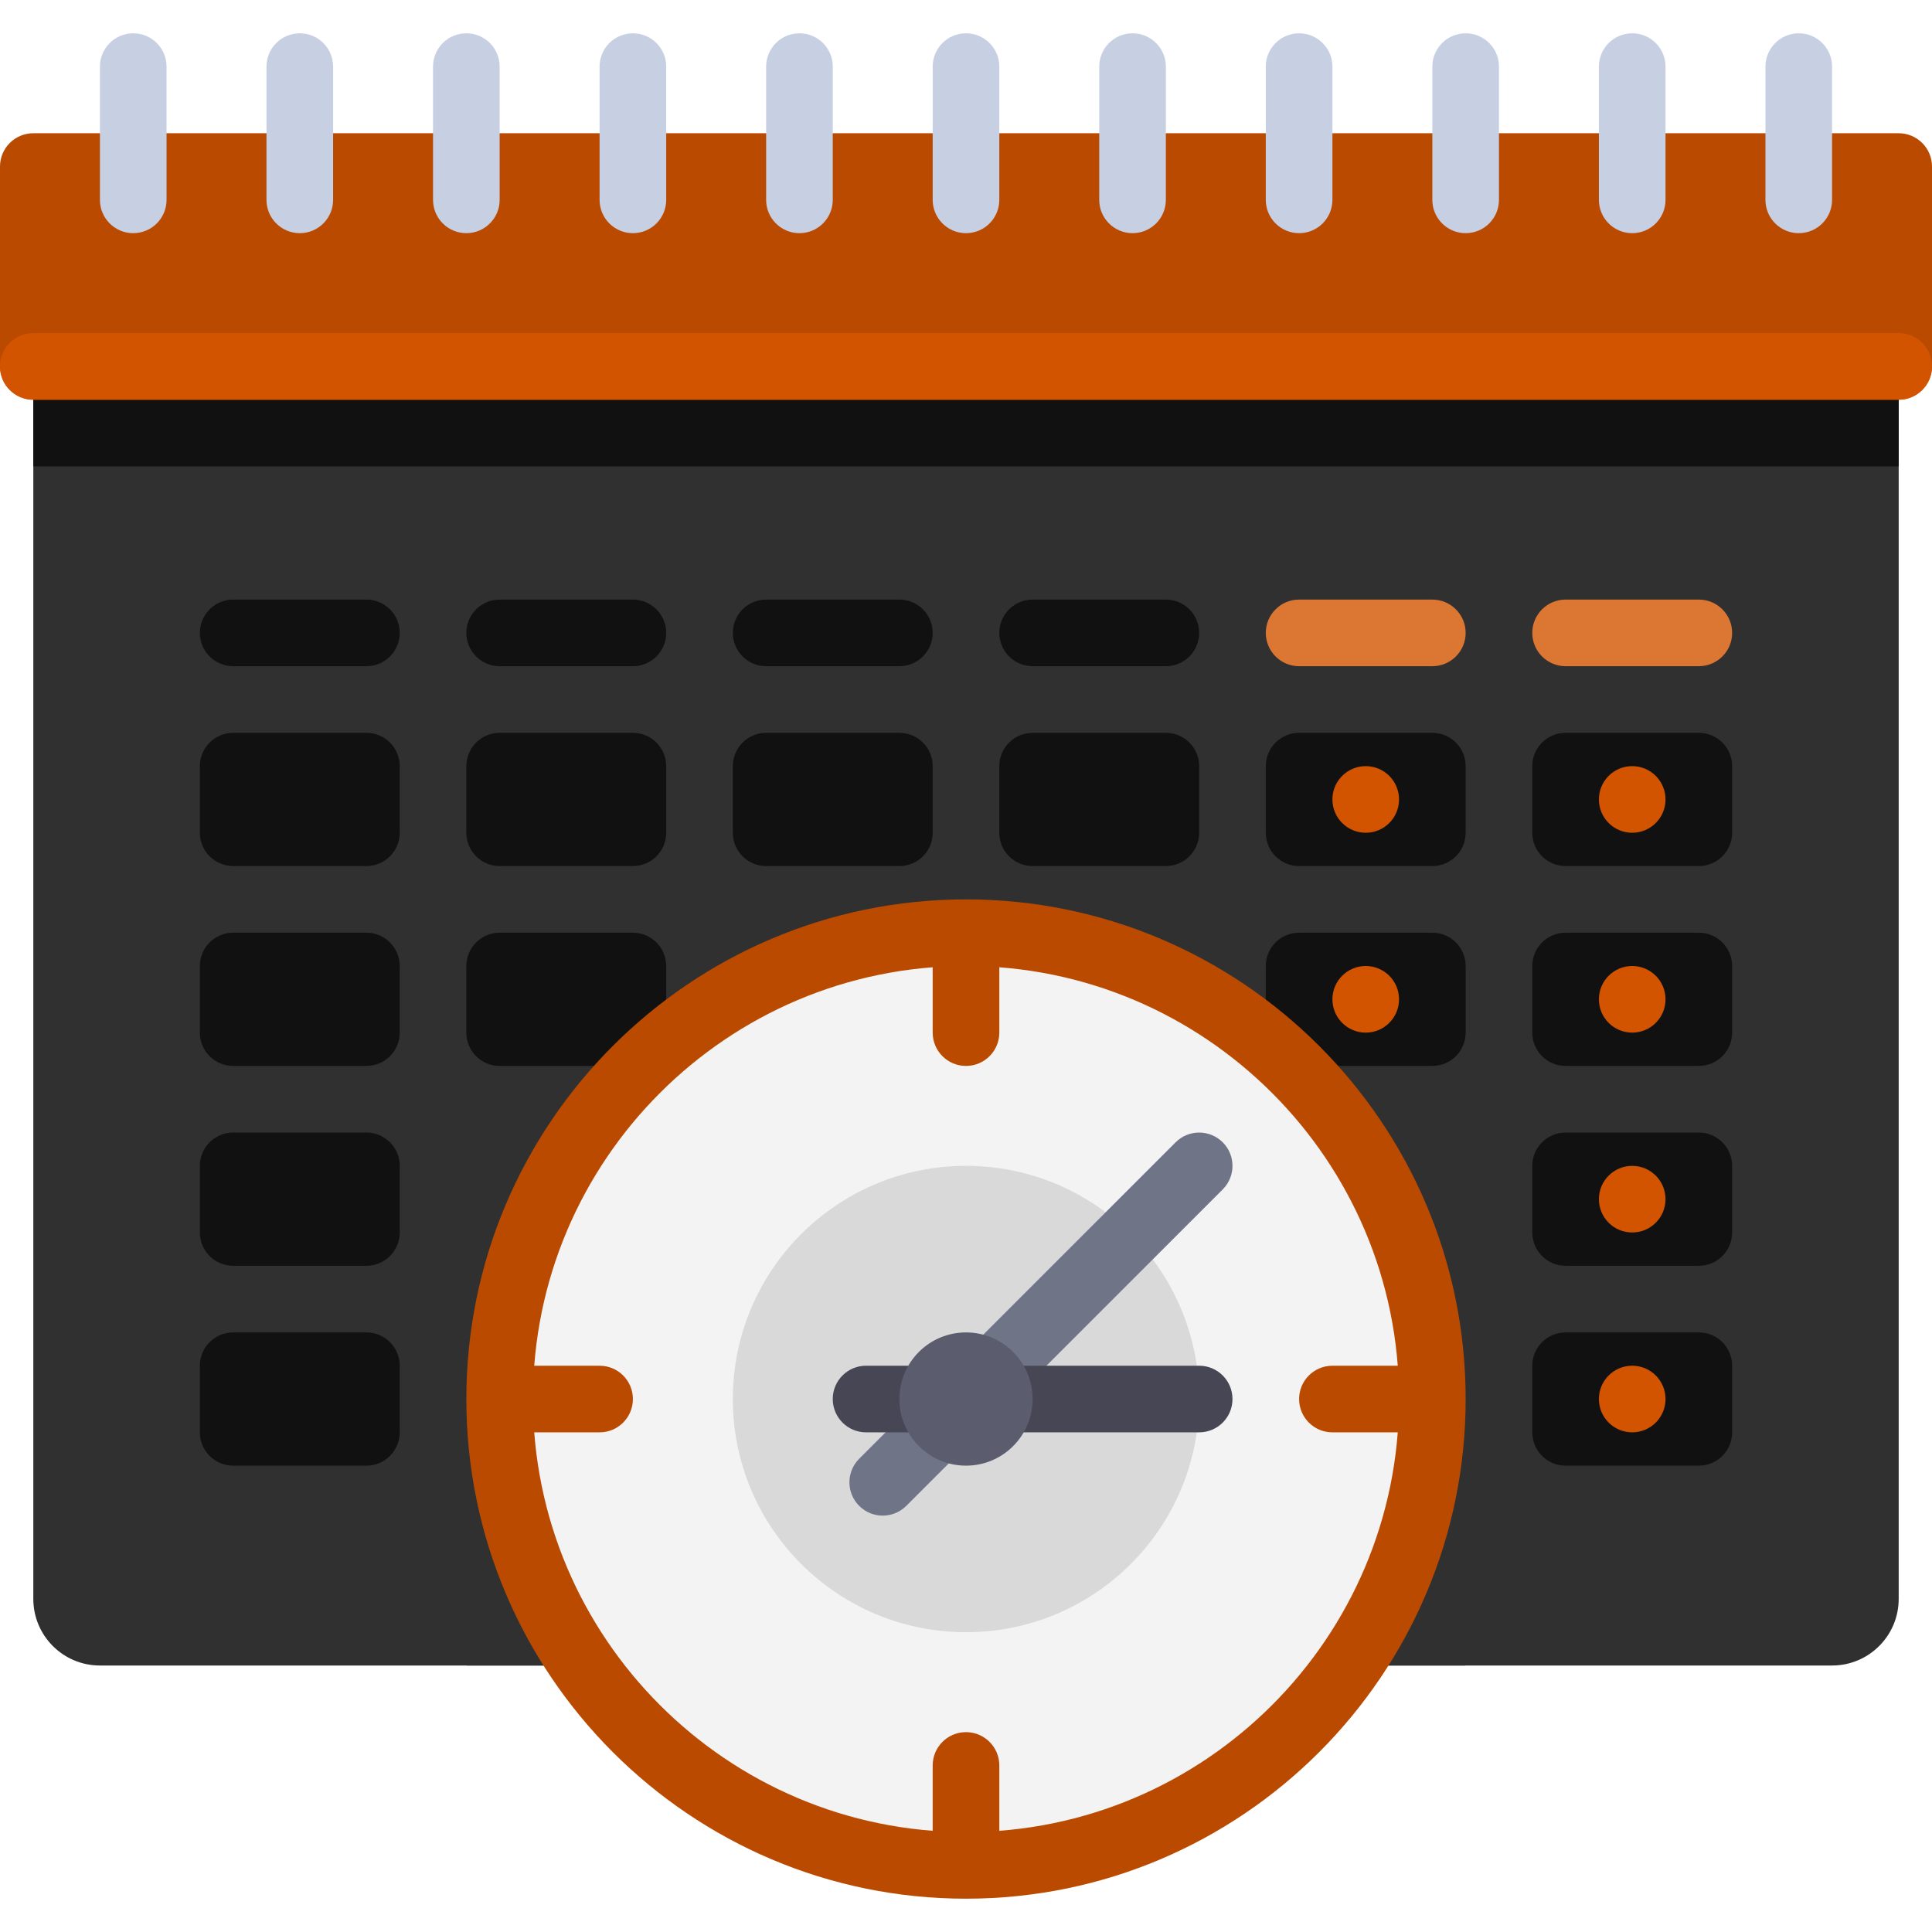<?xml version="1.0" encoding="iso-8859-1"?>
<!-- Generator: Adobe Illustrator 19.0.0, SVG Export Plug-In . SVG Version: 6.00 Build 0)  -->
<svg version="1.1" id="Layer_1" xmlns="http://www.w3.org/2000/svg" xmlns:xlink="http://www.w3.org/1999/xlink" x="0px" y="0px"
	 viewBox="0 0 512 512" style="enable-background:new 0 0 512 512;" xml:space="preserve">
<path style="fill:#303030;" d="M485.517,441.379H26.483c-9.751,0-17.655-7.904-17.655-17.655V88.276h494.345v335.448
	C503.172,433.475,495.268,441.379,485.517,441.379z"/>
<g>
	<path style="fill:#303030;" d="M256,220.69c-82.748,0-150.069,67.316-150.069,150.069c0,25.523,6.442,49.557,17.727,70.621h264.683
		c11.286-21.064,17.728-45.098,17.728-70.621C406.069,288.006,338.748,220.69,256,220.69z"/>
	<rect x="8.828" y="88.276" style="fill:#111111;" width="494.345" height="35.31"/>
</g>
<path style="fill:#BA4A00;" d="M503.172,105.931H8.828c-4.875,0-8.828-3.953-8.828-8.828V44.138c0-4.875,3.953-8.828,8.828-8.828
	h494.345c4.875,0,8.828,3.953,8.828,8.828v52.966C512,101.978,508.047,105.931,503.172,105.931z"/>
<path style="fill:#D35400;" d="M503.172,105.931H8.828c-4.875,0-8.828-3.953-8.828-8.828l0,0c0-4.875,3.953-8.828,8.828-8.828
	h494.345c4.875,0,8.828,3.953,8.828,8.828l0,0C512,101.978,508.047,105.931,503.172,105.931z"/>
<g>
	<path style="fill:#C7CFE2;" d="M432.552,61.793c-4.875,0-8.828-3.948-8.828-8.828v-35.31c0-4.879,3.953-8.828,8.828-8.828
		s8.828,3.948,8.828,8.828v35.31C441.379,57.845,437.427,61.793,432.552,61.793z"/>
	<path style="fill:#C7CFE2;" d="M476.69,61.793c-4.875,0-8.828-3.948-8.828-8.828v-35.31c0-4.879,3.953-8.828,8.828-8.828
		c4.875,0,8.828,3.948,8.828,8.828v35.31C485.517,57.845,481.565,61.793,476.69,61.793z"/>
	<path style="fill:#C7CFE2;" d="M35.31,61.793c-4.875,0-8.828-3.948-8.828-8.828v-35.31c0-4.879,3.953-8.828,8.828-8.828
		s8.828,3.948,8.828,8.828v35.31C44.138,57.845,40.185,61.793,35.31,61.793z"/>
	<path style="fill:#C7CFE2;" d="M388.414,61.793c-4.875,0-8.828-3.948-8.828-8.828v-35.31c0-4.879,3.953-8.828,8.828-8.828
		s8.828,3.948,8.828,8.828v35.31C397.241,57.845,393.289,61.793,388.414,61.793z"/>
	<path style="fill:#C7CFE2;" d="M344.276,61.793c-4.875,0-8.828-3.948-8.828-8.828v-35.31c0-4.879,3.953-8.828,8.828-8.828
		c4.875,0,8.828,3.948,8.828,8.828v35.31C353.103,57.845,349.151,61.793,344.276,61.793z"/>
	<path style="fill:#C7CFE2;" d="M300.138,61.793c-4.875,0-8.828-3.948-8.828-8.828v-35.31c0-4.879,3.953-8.828,8.828-8.828
		s8.828,3.948,8.828,8.828v35.31C308.966,57.845,305.013,61.793,300.138,61.793z"/>
	<path style="fill:#C7CFE2;" d="M256,61.793c-4.875,0-8.828-3.948-8.828-8.828v-35.31c0-4.879,3.953-8.828,8.828-8.828
		s8.828,3.948,8.828,8.828v35.31C264.828,57.845,260.875,61.793,256,61.793z"/>
	<path style="fill:#C7CFE2;" d="M211.862,61.793c-4.875,0-8.828-3.948-8.828-8.828v-35.31c0-4.879,3.953-8.828,8.828-8.828
		c4.875,0,8.828,3.948,8.828,8.828v35.31C220.69,57.845,216.737,61.793,211.862,61.793z"/>
	<path style="fill:#C7CFE2;" d="M167.724,61.793c-4.875,0-8.828-3.948-8.828-8.828v-35.31c0-4.879,3.953-8.828,8.828-8.828
		s8.828,3.948,8.828,8.828v35.31C176.552,57.845,172.599,61.793,167.724,61.793z"/>
	<path style="fill:#C7CFE2;" d="M123.586,61.793c-4.875,0-8.828-3.948-8.828-8.828v-35.31c0-4.879,3.953-8.828,8.828-8.828
		c4.875,0,8.828,3.948,8.828,8.828v35.31C132.414,57.845,128.461,61.793,123.586,61.793z"/>
	<path style="fill:#C7CFE2;" d="M79.448,61.793c-4.875,0-8.828-3.948-8.828-8.828v-35.31c0-4.879,3.953-8.828,8.828-8.828
		c4.875,0,8.828,3.948,8.828,8.828v35.31C88.276,57.845,84.323,61.793,79.448,61.793z"/>
</g>
<g>
	<path style="fill:#111111;" d="M97.103,229.517h-35.31c-4.875,0-8.828-3.953-8.828-8.828v-17.655c0-4.875,3.953-8.828,8.828-8.828
		h35.31c4.875,0,8.828,3.953,8.828,8.828v17.655C105.931,225.565,101.978,229.517,97.103,229.517z"/>
	<path style="fill:#111111;" d="M97.103,335.448h-35.31c-4.875,0-8.828-3.953-8.828-8.828v-17.655c0-4.875,3.953-8.828,8.828-8.828
		h35.31c4.875,0,8.828,3.953,8.828,8.828v17.655C105.931,331.496,101.978,335.448,97.103,335.448z"/>
	<path style="fill:#111111;" d="M97.103,282.483h-35.31c-4.875,0-8.828-3.953-8.828-8.828V256c0-4.875,3.953-8.828,8.828-8.828
		h35.31c4.875,0,8.828,3.953,8.828,8.828v17.655C105.931,278.53,101.978,282.483,97.103,282.483z"/>
	<path style="fill:#111111;" d="M97.103,388.414h-35.31c-4.875,0-8.828-3.953-8.828-8.828v-17.655c0-4.875,3.953-8.828,8.828-8.828
		h35.31c4.875,0,8.828,3.953,8.828,8.828v17.655C105.931,384.461,101.978,388.414,97.103,388.414z"/>
	<path style="fill:#111111;" d="M167.724,229.517h-35.31c-4.875,0-8.828-3.953-8.828-8.828v-17.655c0-4.875,3.953-8.828,8.828-8.828
		h35.31c4.875,0,8.828,3.953,8.828,8.828v17.655C176.552,225.565,172.599,229.517,167.724,229.517z"/>
	<path style="fill:#111111;" d="M167.724,282.483h-35.31c-4.875,0-8.828-3.953-8.828-8.828V256c0-4.875,3.953-8.828,8.828-8.828
		h35.31c4.875,0,8.828,3.953,8.828,8.828v17.655C176.552,278.53,172.599,282.483,167.724,282.483z"/>
	<path style="fill:#111111;" d="M238.345,229.517h-35.31c-4.875,0-8.828-3.953-8.828-8.828v-17.655c0-4.875,3.953-8.828,8.828-8.828
		h35.31c4.875,0,8.828,3.953,8.828,8.828v17.655C247.172,225.565,243.22,229.517,238.345,229.517z"/>
	<path style="fill:#111111;" d="M308.966,229.517h-35.31c-4.875,0-8.828-3.953-8.828-8.828v-17.655c0-4.875,3.953-8.828,8.828-8.828
		h35.31c4.875,0,8.828,3.953,8.828,8.828v17.655C317.793,225.565,313.841,229.517,308.966,229.517z"/>
	<path style="fill:#111111;" d="M379.586,229.517h-35.31c-4.875,0-8.828-3.953-8.828-8.828v-17.655c0-4.875,3.953-8.828,8.828-8.828
		h35.31c4.875,0,8.828,3.953,8.828,8.828v17.655C388.414,225.565,384.461,229.517,379.586,229.517z"/>
	<path style="fill:#111111;" d="M379.586,282.483h-35.31c-4.875,0-8.828-3.953-8.828-8.828V256c0-4.875,3.953-8.828,8.828-8.828
		h35.31c4.875,0,8.828,3.953,8.828,8.828v17.655C388.414,278.53,384.461,282.483,379.586,282.483z"/>
	<path style="fill:#111111;" d="M450.207,229.517h-35.31c-4.875,0-8.828-3.953-8.828-8.828v-17.655c0-4.875,3.953-8.828,8.828-8.828
		h35.31c4.875,0,8.828,3.953,8.828,8.828v17.655C459.034,225.565,455.082,229.517,450.207,229.517z"/>
	<path style="fill:#111111;" d="M450.207,335.448h-35.31c-4.875,0-8.828-3.953-8.828-8.828v-17.655c0-4.875,3.953-8.828,8.828-8.828
		h35.31c4.875,0,8.828,3.953,8.828,8.828v17.655C459.034,331.496,455.082,335.448,450.207,335.448z"/>
	<path style="fill:#111111;" d="M450.207,282.483h-35.31c-4.875,0-8.828-3.953-8.828-8.828V256c0-4.875,3.953-8.828,8.828-8.828
		h35.31c4.875,0,8.828,3.953,8.828,8.828v17.655C459.034,278.53,455.082,282.483,450.207,282.483z"/>
	<path style="fill:#111111;" d="M450.207,388.414h-35.31c-4.875,0-8.828-3.953-8.828-8.828v-17.655c0-4.875,3.953-8.828,8.828-8.828
		h35.31c4.875,0,8.828,3.953,8.828,8.828v17.655C459.034,384.461,455.082,388.414,450.207,388.414z"/>
</g>
<g>
	<path style="fill:#111111;" d="M97.103,176.552h-35.31c-4.875,0-8.828-3.953-8.828-8.828l0,0c0-4.875,3.953-8.828,8.828-8.828
		h35.31c4.875,0,8.828,3.953,8.828,8.828l0,0C105.931,172.599,101.978,176.552,97.103,176.552z"/>
	<path style="fill:#111111;" d="M167.724,176.552h-35.31c-4.875,0-8.828-3.953-8.828-8.828l0,0c0-4.875,3.953-8.828,8.828-8.828
		h35.31c4.875,0,8.828,3.953,8.828,8.828l0,0C176.552,172.599,172.599,176.552,167.724,176.552z"/>
	<path style="fill:#111111;" d="M238.345,176.552h-35.31c-4.875,0-8.828-3.953-8.828-8.828l0,0c0-4.875,3.953-8.828,8.828-8.828
		h35.31c4.875,0,8.828,3.953,8.828,8.828l0,0C247.172,172.599,243.22,176.552,238.345,176.552z"/>
	<path style="fill:#111111;" d="M308.966,176.552h-35.31c-4.875,0-8.828-3.953-8.828-8.828l0,0c0-4.875,3.953-8.828,8.828-8.828
		h35.31c4.875,0,8.828,3.953,8.828,8.828l0,0C317.793,172.599,313.841,176.552,308.966,176.552z"/>
</g>
<g>
	<path style="fill:#DC7633;" d="M379.586,176.552h-35.31c-4.875,0-8.828-3.953-8.828-8.828l0,0c0-4.875,3.953-8.828,8.828-8.828
		h35.31c4.875,0,8.828,3.953,8.828,8.828l0,0C388.414,172.599,384.461,176.552,379.586,176.552z"/>
	<path style="fill:#DC7633 ;" d="M450.207,176.552h-35.31c-4.875,0-8.828-3.953-8.828-8.828l0,0c0-4.875,3.953-8.828,8.828-8.828
		h35.31c4.875,0,8.828,3.953,8.828,8.828l0,0C459.034,172.599,455.082,176.552,450.207,176.552z"/>
	<circle style="fill:#D35400;" cx="361.931" cy="211.862" r="8.828"/>
	<circle style="fill:#D35400;" cx="432.552" cy="211.862" r="8.828"/>
	<circle style="fill:#D35400;" cx="361.931" cy="264.828" r="8.828"/>
	<circle style="fill:#D35400;" cx="432.552" cy="264.828" r="8.828"/>
	<circle style="fill:#D35400;" cx="432.552" cy="317.793" r="8.828"/>
	<circle style="fill:#D35400;" cx="432.552" cy="370.759" r="8.828"/>
</g>
<circle style="fill:#F3F3F3;" cx="256" cy="370.759" r="123.586"/>
<circle style="fill:#D9D9D9;" cx="256" cy="370.759" r="61.793"/>
<path style="fill:#707487;" d="M233.931,401.655c-2.259,0-4.518-0.862-6.241-2.586c-3.448-3.448-3.448-9.035,0-12.483l83.862-83.862
	c3.448-3.448,9.035-3.448,12.483,0s3.448,9.035,0,12.483l-83.862,83.862C238.449,400.793,236.19,401.655,233.931,401.655z"/>
<path style="fill:#464655;" d="M317.793,379.586h-88.276c-4.875,0-8.828-3.948-8.828-8.828c0-4.879,3.953-8.828,8.828-8.828h88.276
	c4.875,0,8.828,3.948,8.828,8.828C326.621,375.638,322.668,379.586,317.793,379.586z"/>
<circle style="fill:#5B5D6E;" cx="256" cy="370.759" r="17.655"/>
<path style="fill:#BA4A00 ;" d="M256,503.172c-73.013,0-132.414-59.396-132.414-132.414S182.987,238.345,256,238.345
	s132.414,59.396,132.414,132.414S329.013,503.172,256,503.172z M256,256c-63.281,0-114.759,51.482-114.759,114.759
	S192.719,485.517,256,485.517s114.759-51.482,114.759-114.759S319.281,256,256,256z"/>
<g>
	<path style="fill:#BA4A00 ;" d="M158.897,361.931h-17.655c-4.875,0-8.828,3.953-8.828,8.828l0,0c0,4.875,3.953,8.828,8.828,8.828
		h17.655c4.875,0,8.828-3.948,8.828-8.828C167.724,365.879,163.772,361.931,158.897,361.931z"/>
	<path style="fill:#BA4A00 ;" d="M370.759,361.931h-17.655c-4.875,0-8.828,3.953-8.828,8.828l0,0c0,4.875,3.953,8.828,8.828,8.828
		h17.655c4.875,0,8.828-3.948,8.828-8.828C379.586,365.879,375.634,361.931,370.759,361.931z"/>
	<path style="fill:#BA4A00 ;" d="M264.828,273.655V256c0-4.875-3.953-8.828-8.828-8.828l0,0c-4.875,0-8.828,3.953-8.828,8.828v17.655
		c0,4.875,3.948,8.828,8.828,8.828C260.879,282.483,264.828,278.53,264.828,273.655z"/>
	<path style="fill:#BA4A00 ;" d="M264.828,485.517v-17.655c0-4.875-3.953-8.828-8.828-8.828l0,0c-4.875,0-8.828,3.953-8.828,8.828
		v17.655c0,4.875,3.948,8.828,8.828,8.828C260.879,494.345,264.828,490.392,264.828,485.517z"/>
</g>
<g>
</g>
<g>
</g>
<g>
</g>
<g>
</g>
<g>
</g>
<g>
</g>
<g>
</g>
<g>
</g>
<g>
</g>
<g>
</g>
<g>
</g>
<g>
</g>
<g>
</g>
<g>
</g>
<g>
</g>
</svg>
